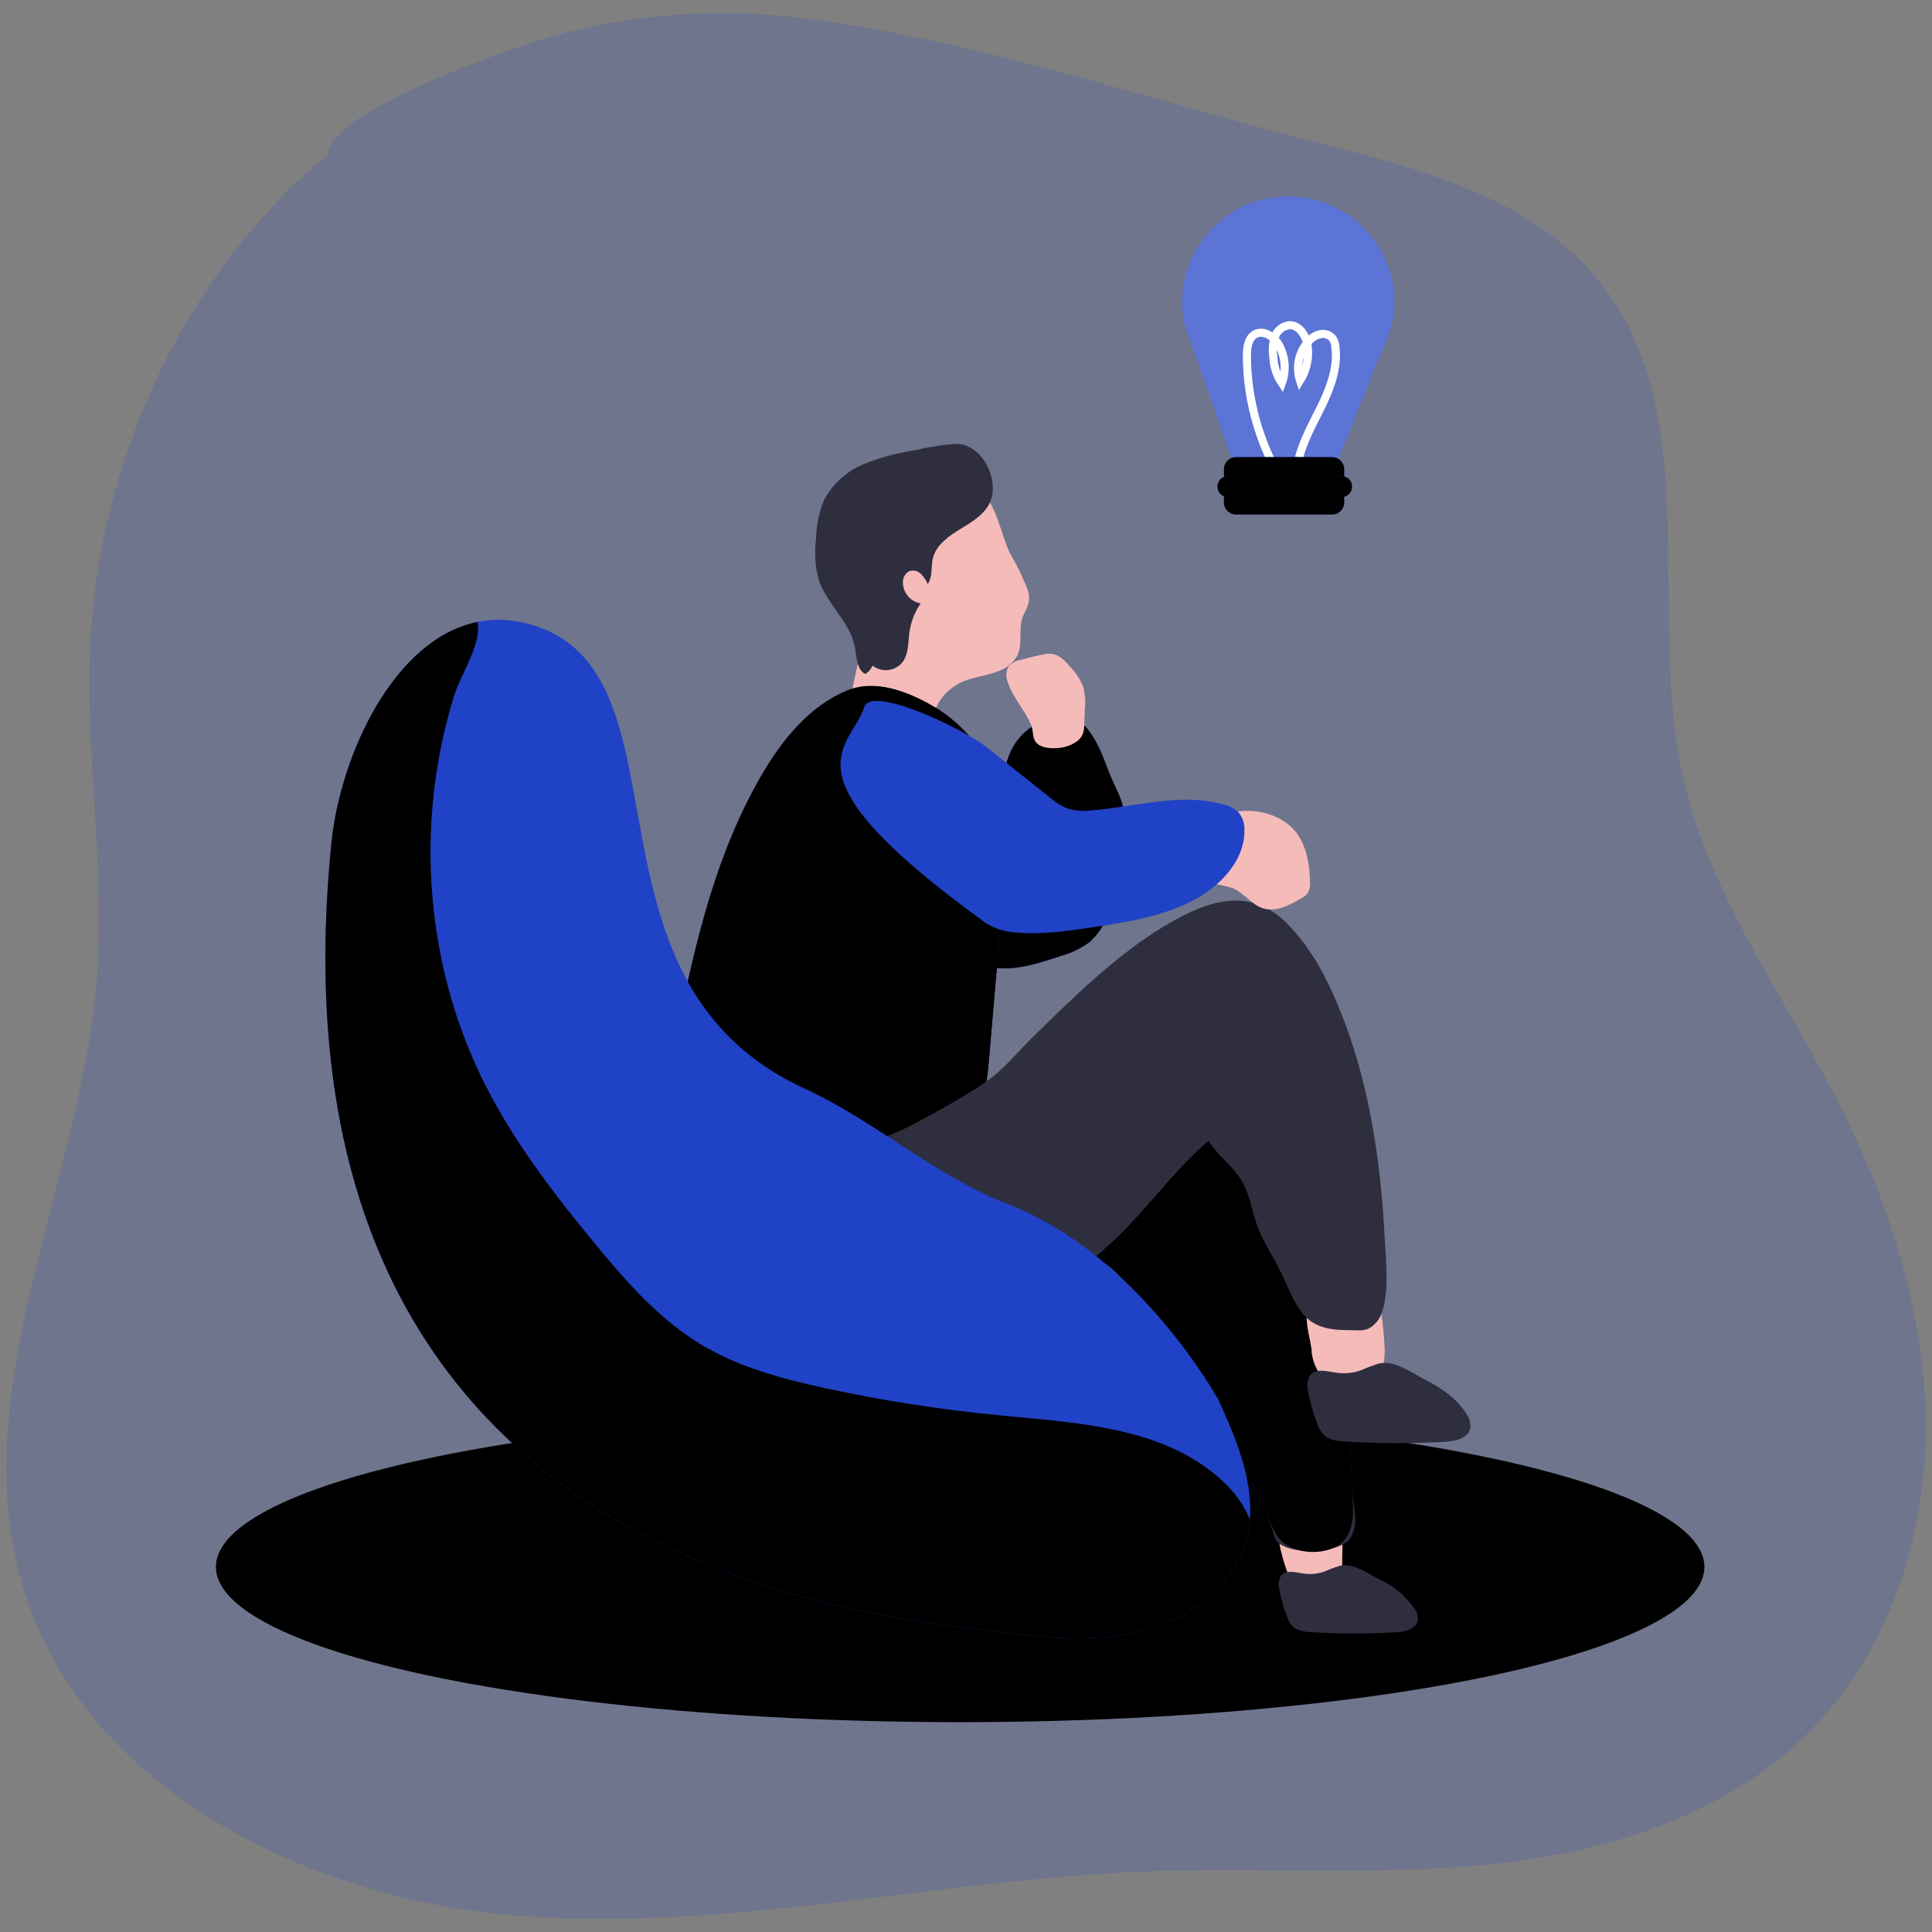 <?xml version="1.0" encoding="UTF-8" standalone="no"?>
<!-- Generator: Gravit.io -->
<svg xmlns="http://www.w3.org/2000/svg" xmlns:xlink="http://www.w3.org/1999/xlink" style="isolation:isolate" viewBox="0 0 377.008 377.008" width="377.008pt" height="377.008pt"><rect x="0" y="0" width="377.008" height="377.008" fill="#808080" stroke="none"/><defs><clipPath id="_clipPath_ZutuLBD9I8tzh4lVcADRbpLpnj3InD54"><rect width="377.008" height="377.008"/></clipPath></defs><g clip-path="url(#_clipPath_ZutuLBD9I8tzh4lVcADRbpLpnj3InD54)"><g><g opacity="0.18"><path d=" M 64.046 30.059 C 35.876 53.559 19.206 89.689 17.596 126.329 C 16.656 147.909 20.596 169.529 18.886 191.059 C 15.676 231.059 -6.874 270.729 4.366 309.219 C 15.916 348.769 59.806 370.559 100.886 373.819 C 141.966 377.079 182.836 366.719 224.006 365.179 C 246.426 364.329 268.956 366.109 291.266 363.749 C 313.576 361.389 336.326 354.369 352.346 338.669 C 368.366 322.969 375.836 300.339 375.756 278.099 C 375.676 255.859 368.516 234.099 358.326 214.369 C 347.606 193.569 333.326 174.059 328.326 151.189 C 321.326 118.979 332.786 81.069 312.326 55.189 C 299.646 39.189 278.396 33.259 258.596 28.249 C 225.676 19.939 191.996 8.209 158.276 3.779 C 141.361 1.388 124.135 2.515 107.676 7.089 C 101.386 8.859 64.046 21.579 64.046 30.059 Z " fill="rgb(32,66,198)"/></g><radialGradient id="_rgradient_0" fx="250.59" fy="72.53" cx="0.5" cy="0.5" r="42.55" gradientTransform="matrix(126.3,0,0,126.3,188.696,11.969)" gradientUnits="userSpaceOnUse"><stop offset="0%" stop-opacity="1" style="stop-color:rgb(255,255,255)"/><stop offset="100%" stop-opacity="0" style="stop-color:rgb(255,255,255)"/></radialGradient><circle vector-effect="non-scaling-stroke" cx="251.846" cy="75.119" r="63.15" fill="url(#_rgradient_0)"/><linearGradient id="_lgradient_485" x1="0.509" y1="-2.045" x2="0.491" y2="-0.968" gradientTransform="matrix(290.46,0,0,60.58,42.136,275.479)" gradientUnits="userSpaceOnUse"><stop offset="0%" stop-opacity="1" style="stop-color:rgb(0,0,0)"/><stop offset="0%" stop-opacity="1" style="stop-color:rgb(0,0,0)"/><stop offset="100%" stop-opacity="1" style="stop-color:rgb(0,0,0)"/></linearGradient><ellipse vector-effect="non-scaling-stroke" cx="187.366" cy="305.769" rx="145.23" ry="30.29" fill="url(#_lgradient_485)"/><path d=" M 251.466 307.479 C 251.755 308.465 252.292 309.361 253.026 310.079 C 253.732 310.617 254.566 310.961 255.446 311.079 C 258.446 311.599 262.446 308.529 262.056 306.879 C 261.666 305.229 262.236 299.449 261.936 297.779 C 261.867 297.032 261.671 296.301 261.356 295.619 C 260.456 294.069 258.306 293.899 256.526 294.069 C 254.156 294.309 250.466 295.069 249.736 297.689 C 248.976 300.509 250.506 304.859 251.466 307.479 Z " fill="rgb(245,187,185)"/><path d=" M 156.896 141.349 C 153.556 143.829 152.536 148.579 153.466 152.639 C 154.396 156.699 156.916 160.199 159.576 163.399 C 166.414 171.64 174.514 178.745 183.576 184.449 C 186.876 186.519 190.416 188.449 194.296 188.879 C 198.656 189.359 202.986 187.879 207.136 186.499 C 209.083 185.956 210.918 185.073 212.556 183.889 C 214.181 182.43 215.433 180.602 216.206 178.559 C 218.27 173.618 219.39 168.333 219.506 162.979 C 219.766 155.929 218.296 155.819 215.836 149.209 C 213.996 144.209 211.006 138.389 205.896 139.799 C 192.216 143.559 196.206 158.199 196.216 164.849 C 191.706 159.539 183.326 151.909 178.086 147.319 C 173.766 143.489 162.676 137.069 156.896 141.349 Z " fill="rgb(32,66,198)"/><linearGradient id="_lgradient_486" x1="0" y1="0.5" x2="0.957" y2="0.792" gradientTransform="matrix(66.397,0,0,49.387,153.138,139.585)" gradientUnits="userSpaceOnUse"><stop offset="100%" stop-opacity="1" style="stop-color:rgb(0,0,0)"/><stop offset="100%" stop-opacity="1" style="stop-color:rgb(0,0,0)"/><stop offset="100%" stop-opacity="1" style="stop-color:rgb(0,0,0)"/></linearGradient><path d=" M 156.896 141.349 C 153.556 143.829 152.536 148.579 153.466 152.639 C 154.396 156.699 156.916 160.199 159.576 163.399 C 166.414 171.64 174.514 178.745 183.576 184.449 C 186.876 186.519 190.416 188.449 194.296 188.879 C 198.656 189.359 202.986 187.879 207.136 186.499 C 209.083 185.956 210.918 185.073 212.556 183.889 C 214.181 182.43 215.433 180.602 216.206 178.559 C 218.27 173.618 219.39 168.333 219.506 162.979 C 219.766 155.929 218.296 155.819 215.836 149.209 C 213.996 144.209 211.006 138.389 205.896 139.799 C 192.216 143.559 196.206 158.199 196.216 164.849 C 191.706 159.539 183.326 151.909 178.086 147.319 C 173.766 143.489 162.676 137.069 156.896 141.349 Z " fill="url(#_lgradient_486)"/><path d=" M 199.826 119.799 C 198.526 122.269 199.736 125.489 198.486 127.979 C 197.736 129.299 196.547 130.315 195.126 130.849 C 192.646 131.909 189.826 132.059 187.406 133.229 C 185.261 134.271 183.559 136.044 182.606 138.229 C 181.676 140.429 181.476 143.069 179.736 144.709 C 177.646 146.709 174.306 146.299 171.536 145.519 C 169.636 144.989 167.616 144.209 166.596 142.519 C 166.012 141.392 165.746 140.127 165.826 138.859 C 165.826 135.799 166.736 132.809 167.326 129.809 C 168.176 125.499 168.466 121.089 169.476 116.809 C 170.486 112.529 172.316 108.289 175.636 105.409 C 178.956 102.529 186.246 95.099 190.436 95.829 C 194.436 96.539 195.336 105.449 197.576 108.829 C 198.331 110.117 199 111.453 199.576 112.829 C 200.986 115.789 201.356 116.909 199.826 119.799 Z " fill="rgb(245,187,185)"/><path d=" M 193.426 97.379 C 192.606 100.039 189.996 101.659 187.616 103.099 C 185.236 104.539 182.666 106.269 182.036 108.979 C 181.636 110.639 182.036 112.519 181.036 113.979 C 180.714 113.237 180.26 112.56 179.696 111.979 C 179.106 111.4 178.245 111.192 177.456 111.439 C 176.64 111.876 176.149 112.745 176.196 113.669 C 176.218 115.685 177.672 117.398 179.656 117.749 C 178.503 119.417 177.757 121.332 177.476 123.339 C 177.186 125.419 177.336 127.729 176.016 129.339 C 174.553 131.02 172.031 131.261 170.276 129.889 C 169.979 130.57 169.48 131.142 168.846 131.529 C 167.156 130.649 167.196 128.299 166.846 126.429 C 166.016 121.429 161.316 117.939 159.756 113.119 C 159.074 110.51 158.901 107.794 159.246 105.119 C 159.295 102.569 159.807 100.048 160.756 97.679 C 162.441 94.435 165.233 91.901 168.626 90.539 C 171.689 89.299 174.888 88.426 178.156 87.939 C 180.842 87.292 183.573 86.848 186.326 86.609 C 191.406 86.449 194.796 92.939 193.426 97.379 Z " fill="rgb(46,46,63)"/><path d=" M 239.796 207.449 C 240.799 207.439 241.796 207.598 242.746 207.919 C 243.608 208.31 244.388 208.859 245.046 209.539 C 252.686 216.699 254.996 227.729 256.916 238.019 C 260.146 255.279 263.376 272.619 263.816 290.169 C 263.906 293.629 265.306 296.779 263.686 299.829 C 262.066 302.879 254.636 303.179 251.366 302.059 C 248.096 300.939 248.906 299.629 247.586 296.399 C 244.896 289.859 241.096 283.859 237.326 277.859 L 223.546 256.029 C 221.346 252.549 219.056 248.969 215.686 246.589 C 210.946 243.249 204.846 242.799 199.146 241.749 C 193.446 240.699 187.276 238.469 184.656 233.299 C 179.966 224.009 186.186 211.369 196.166 210.189 C 210.726 208.439 225.096 206.859 239.796 207.449 Z " fill="rgb(46,46,63)"/><linearGradient id="_lgradient_487" x1="0" y1="0.5" x2="0.354" y2="1.435" gradientTransform="matrix(80.961,0,0,95.527,183.064,207.324)" gradientUnits="userSpaceOnUse"><stop offset="100%" stop-opacity="1" style="stop-color:rgb(0,0,0)"/><stop offset="100%" stop-opacity="1" style="stop-color:rgb(0,0,0)"/><stop offset="100%" stop-opacity="1" style="stop-color:rgb(0,0,0)"/></linearGradient><path d=" M 239.796 207.449 C 240.799 207.439 241.796 207.598 242.746 207.919 C 243.608 208.31 244.388 208.859 245.046 209.539 C 252.686 216.699 254.996 227.729 256.916 238.019 C 260.146 255.279 263.376 272.619 263.816 290.169 C 263.906 293.629 264.566 296.629 262.946 299.689 C 261.326 302.749 256.276 303.469 252.996 302.359 C 249.716 301.249 248.906 299.629 247.586 296.359 C 244.896 289.859 241.096 283.859 237.326 277.859 L 223.546 256.029 C 221.346 252.549 219.056 248.969 215.686 246.589 C 210.946 243.249 204.846 242.799 199.146 241.749 C 193.446 240.699 187.276 238.469 184.656 233.299 C 179.966 224.009 186.186 211.369 196.166 210.189 C 210.726 208.439 225.096 206.859 239.796 207.449 Z " fill="url(#_lgradient_487)"/><path d=" M 255.976 264.069 C 256.125 265.163 256.464 266.222 256.976 267.199 C 258.366 269.569 261.346 270.549 264.106 270.599 C 265.287 270.681 266.469 270.443 267.526 269.909 C 268.751 269.12 269.611 267.875 269.916 266.449 C 270.218 265.04 270.295 263.593 270.146 262.159 C 269.967 259.078 269.586 256.011 269.006 252.979 C 268.955 252.524 268.786 252.09 268.516 251.719 C 267.866 250.969 266.666 251.199 265.716 251.489 C 263.336 252.209 257.486 252.809 255.796 254.659 C 253.896 256.769 255.976 261.569 255.976 264.069 Z " fill="rgb(245,187,185)"/><path d=" M 269.106 266.069 C 267.885 266.451 266.686 266.902 265.516 267.419 C 263.963 267.957 262.301 268.108 260.676 267.859 C 258.926 267.579 256.786 266.969 255.676 268.339 C 255.085 269.305 254.939 270.479 255.276 271.559 C 255.669 273.682 256.255 275.764 257.026 277.779 C 257.257 278.506 257.62 279.184 258.096 279.779 C 259.286 281.109 261.286 281.269 263.096 281.339 C 269.464 281.709 275.848 281.709 282.216 281.339 C 284.126 281.199 286.476 280.619 286.896 278.749 C 287.028 277.707 286.744 276.654 286.106 275.819 C 284.206 272.819 281.206 270.819 278.106 269.239 C 275.396 267.859 272.216 265.399 269.106 266.069 Z " fill="rgb(46,46,63)"/><path d=" M 261.486 305.539 C 260.441 305.863 259.416 306.247 258.416 306.689 C 257.089 307.143 255.672 307.266 254.286 307.049 C 252.796 306.809 250.966 306.289 249.996 307.459 C 249.491 308.284 249.367 309.287 249.656 310.209 C 249.995 312.017 250.494 313.79 251.146 315.509 C 251.348 316.121 251.66 316.69 252.066 317.189 C 253.066 318.319 254.786 318.459 256.306 318.519 C 261.745 318.834 267.197 318.834 272.636 318.519 C 274.266 318.399 276.266 317.899 276.636 316.309 C 276.754 315.42 276.513 314.52 275.966 313.809 C 274.232 311.356 271.869 309.415 269.126 308.189 C 266.856 307.049 264.136 304.959 261.486 305.539 Z " fill="rgb(46,46,63)"/><path d=" M 165.226 134.859 C 157.846 137.939 152.536 144.579 148.526 151.499 C 138.836 168.199 134.906 187.499 131.116 206.439 C 130.336 210.359 129.546 214.339 129.866 218.329 C 129.983 220.016 130.367 221.674 131.006 223.239 C 133.466 229.049 140.006 232.189 146.336 232.569 C 151.916 232.919 157.446 231.569 162.976 230.729 C 167.626 230.069 172.336 229.829 176.886 228.729 C 181.436 227.629 185.886 225.399 188.726 221.659 C 191.986 217.319 192.566 211.589 193.036 206.189 L 195.546 176.889 C 196.296 168.109 196.996 158.889 193.546 150.809 C 191.153 145.322 187.044 140.76 181.836 137.809 C 176.896 134.859 170.676 132.529 165.226 134.859 Z " fill="rgb(32,66,198)"/><linearGradient id="_lgradient_488" x1="0" y1="0.5" x2="0.803" y2="-0.097" gradientTransform="matrix(66.369,0,0,98.683,129.793,133.842)" gradientUnits="userSpaceOnUse"><stop offset="0%" stop-opacity="1" style="stop-color:rgb(0,0,0)"/><stop offset="0%" stop-opacity="1" style="stop-color:rgb(0,0,0)"/><stop offset="100%" stop-opacity="1" style="stop-color:rgb(0,0,0)"/></linearGradient><path d=" M 195.546 176.789 L 195.036 182.729 Q 194.036 194.419 193.036 206.089 C 192.686 210.089 192.286 214.189 190.806 217.819 C 190.28 219.152 189.58 220.409 188.726 221.559 C 185.916 225.299 181.436 227.489 176.886 228.629 C 172.336 229.769 167.616 230.019 162.976 230.629 C 157.436 231.419 151.916 232.819 146.336 232.469 C 140.046 232.089 133.456 228.949 130.996 223.139 C 130.365 221.572 129.984 219.915 129.866 218.229 C 129.546 214.229 130.336 210.229 131.116 206.339 C 134.906 187.409 138.836 168.099 148.526 151.399 C 152.526 144.479 157.846 137.839 165.236 134.759 C 170.686 132.479 176.896 134.829 181.856 137.659 C 187.065 140.609 191.175 145.172 193.566 150.659 C 196.996 158.859 196.296 168.009 195.546 176.789 Z " fill="url(#_lgradient_488)"/><linearGradient id="_lgradient_489" x1="0" y1="0.5" x2="0.949" y2="0.816" gradientTransform="matrix(20.823,0,0,61.855,174.534,160.269)" gradientUnits="userSpaceOnUse"><stop offset="100%" stop-opacity="1" style="stop-color:rgb(0,0,0)"/><stop offset="100%" stop-opacity="1" style="stop-color:rgb(0,0,0)"/><stop offset="100%" stop-opacity="1" style="stop-color:rgb(0,0,0)"/></linearGradient><path d=" M 195.346 174.239 C 195.246 177.069 195.136 179.899 195.036 182.729 Q 194.036 194.419 193.036 206.089 C 192.686 210.089 192.286 214.189 190.806 217.819 C 188.146 220.449 184.066 221.319 180.306 221.999 C 179.89 222.202 179.396 222.154 179.027 221.876 C 178.657 221.597 178.476 221.135 178.556 220.679 C 177.776 211.469 180.976 202.409 181.556 193.179 C 181.968 186.547 181.033 179.9 178.806 173.639 C 177.556 170.119 170.016 159.899 178.536 160.279 C 180.328 160.489 182.043 161.127 183.536 162.139 C 187.176 164.313 190.535 166.926 193.536 169.919 C 194.201 170.5 194.724 171.225 195.066 172.039 C 195.295 172.749 195.39 173.495 195.346 174.239 L 195.346 174.239 Z " fill="url(#_lgradient_489)"/><path d=" M 196.676 133.169 C 196.23 132.157 196.286 130.994 196.826 130.029 C 197.439 129.365 198.255 128.921 199.146 128.769 C 200.516 128.379 201.906 128.039 203.306 127.769 C 203.925 127.603 204.567 127.538 205.206 127.579 C 206.736 127.749 207.886 129.009 208.876 130.169 C 209.949 131.28 210.798 132.587 211.376 134.019 C 211.741 135.398 211.853 136.831 211.706 138.249 L 211.576 141.479 C 211.579 142.074 211.485 142.665 211.296 143.229 C 211.026 143.849 210.586 144.38 210.026 144.759 C 208.991 145.45 207.796 145.863 206.556 145.959 C 205.146 146.109 202.976 146.009 202.056 144.719 C 201.456 143.889 201.646 142.499 201.236 141.529 C 200.016 138.579 197.676 136.209 196.676 133.169 Z " fill="rgb(245,187,185)"/><path d=" M 133.066 226.509 L 132.676 226.509 L 132.896 225.149 C 131.256 239.279 135.966 256.219 151.056 260.439 C 164.056 264.069 176.526 264.159 189.056 259.989 C 199.226 256.619 208.866 249.849 216.756 242.619 C 223.566 236.379 228.826 228.619 235.816 222.619 C 237.446 225.179 239.816 226.939 241.606 229.369 C 243.836 232.369 244.086 235.689 245.296 239.069 C 246.576 242.669 248.856 245.759 250.406 249.229 C 253.556 256.229 254.896 259.549 262.936 259.559 C 265.616 259.559 266.796 260.039 268.586 258.029 C 271.506 254.739 270.396 245.479 270.206 241.549 C 269.516 227.669 267.446 213.099 262.596 200.029 C 259.916 192.819 256.596 185.719 251.156 180.209 C 243.826 172.829 235.566 175.789 227.646 180.459 C 217.996 186.159 209.386 194.679 201.366 202.549 C 198.046 205.799 195.946 208.719 191.966 211.389 C 187.556 214.389 183.256 216.669 178.566 219.209 C 165.306 226.389 147.676 226.509 133.066 226.509 Z " fill="rgb(46,46,63)"/><path d=" M 243.896 296.479 C 243.782 297.832 243.544 299.171 243.186 300.479 C 240.616 309.829 231.556 316.259 222.116 318.479 C 212.676 320.699 202.806 319.479 193.196 318.189 C 171.726 315.299 50.316 306.929 64.676 164.499 C 66.396 147.339 76.886 124.649 93.196 121.359 C 96.302 120.741 99.507 120.827 102.576 121.609 C 136.656 130.039 110.236 190.919 157.016 212.429 C 170.916 218.819 182.516 229.519 196.786 235.019 C 222.266 244.869 237.786 273.199 237.786 273.199 C 241.126 280.569 244.536 288.599 243.896 296.479 Z " fill="rgb(32,66,198)"/><path d=" M 251.556 161.009 C 254.656 163.589 255.556 167.959 255.636 172.009 C 255.73 172.852 255.536 173.701 255.086 174.419 C 254.76 174.78 254.37 175.079 253.936 175.299 C 251.626 176.659 248.936 178.059 246.396 177.229 C 244.166 176.499 242.746 174.229 240.576 173.339 C 238.786 172.599 236.576 172.809 235.136 171.479 C 234.531 170.858 234.115 170.078 233.936 169.229 C 231.266 158.439 244.736 155.349 251.556 161.009 Z " fill="rgb(245,187,185)"/><path d=" M 204.816 155.569 C 205.896 156.524 207.13 157.289 208.466 157.829 C 209.91 158.231 211.42 158.34 212.906 158.149 C 221.536 157.469 230.336 154.629 238.676 156.959 C 239.882 157.205 240.984 157.812 241.836 158.699 C 242.545 159.687 242.898 160.886 242.836 162.099 C 242.836 168.099 237.956 173.099 232.576 175.849 C 226.386 178.989 219.376 180.039 212.506 181.049 C 207.846 181.729 203.136 182.409 198.436 181.969 C 196.285 181.902 194.19 181.263 192.366 180.119 C 151.716 150.739 165.886 146.369 168.646 137.969 C 170.086 133.579 188.216 142.389 192.436 145.739 C 196.656 149.089 200.676 152.289 204.816 155.569 Z " fill="rgb(32,66,198)"/><linearGradient id="_lgradient_490" x1="0" y1="0.5" x2="0.671" y2="-0.242" gradientTransform="matrix(180.397,0,0,198.348,63.499,121.359)" gradientUnits="userSpaceOnUse"><stop offset="0%" stop-opacity="1" style="stop-color:rgb(0,0,0)"/><stop offset="0%" stop-opacity="1" style="stop-color:rgb(0,0,0)"/><stop offset="100%" stop-opacity="1" style="stop-color:rgb(0,0,0)"/></linearGradient><path d=" M 243.896 296.479 C 243.782 297.832 243.544 299.171 243.186 300.479 C 240.616 309.829 231.556 316.259 222.116 318.479 C 212.676 320.699 202.806 319.479 193.196 318.189 C 171.726 315.299 50.316 306.929 64.676 164.499 C 66.396 147.339 76.886 124.649 93.196 121.359 C 93.966 125.859 90.006 131.249 88.506 136.099 C 83.706 151.84 82.736 168.499 85.676 184.689 C 87.328 193.914 90.285 202.857 94.456 211.249 C 100.166 222.659 107.996 232.869 116.116 242.719 C 122.216 250.119 128.656 257.479 136.876 262.409 C 144.306 266.869 152.876 269.129 161.316 270.949 C 172.521 273.362 183.857 275.118 195.266 276.209 C 210.636 277.679 227.566 278.539 238.776 289.209 C 240.982 291.24 242.728 293.718 243.896 296.479 Z " fill="url(#_lgradient_490)"/><path d=" M 272.096 58.599 C 272.106 61.937 271.299 65.226 269.746 68.179 L 261.226 89.449 L 240.366 89.449 L 232.446 66.999 C 231.265 64.357 230.659 61.494 230.666 58.599 C 230.914 47.336 240.115 38.335 251.381 38.335 C 262.647 38.335 271.849 47.336 272.096 58.599 L 272.096 58.599 Z " fill="rgb(32,66,198)"/><g opacity="0.69"><radialGradient id="_rgradient_1" fx="287.71" fy="79.81" cx="0.5" cy="0.5" r="23.39" gradientTransform="matrix(41.43,0,0,51.115,230.666,38.335)" gradientUnits="userSpaceOnUse"><stop offset="34%" stop-opacity="1" style="stop-color:rgb(255,255,255)"/><stop offset="100%" stop-opacity="0.39" style="stop-color:rgb(255,255,255)"/></radialGradient><path d=" M 272.096 58.599 C 272.106 61.937 271.299 65.226 269.746 68.179 L 261.226 89.449 L 240.366 89.449 L 232.446 66.999 C 231.265 64.357 230.659 61.494 230.666 58.599 C 230.914 47.336 240.115 38.335 251.381 38.335 C 262.647 38.335 271.849 47.336 272.096 58.599 L 272.096 58.599 Z " fill="url(#_rgradient_1)"/></g><mask id="_mask_nUJJ4X3NHvCTqNjr0QZvydOqGFUgr586" x="-200%" y="-200%" width="400%" height="400%"><rect x="-200%" y="-200%" width="400%" height="400%" style="fill:white;"/><path d=" M 247.996 89.789 C 244.951 83.432 243.352 76.479 243.316 69.429 C 243.316 67.849 243.536 65.989 244.926 65.219 C 246.616 64.279 248.706 65.749 249.636 67.449 C 250.835 69.708 251.017 72.369 250.136 74.769 C 249.137 73.287 248.569 71.556 248.496 69.769 C 248.279 68.458 248.361 67.115 248.736 65.839 C 249.14 64.546 250.269 63.612 251.616 63.459 C 253.616 63.389 254.976 65.669 255.196 67.689 C 255.452 69.997 254.92 72.323 253.686 74.289 C 252.817 71.643 253.427 68.734 255.286 66.659 C 255.889 65.948 256.701 65.444 257.606 65.219 C 258.528 65.008 259.49 65.347 260.076 66.089 C 260.357 66.536 260.529 67.044 260.576 67.569 C 261.106 71.389 259.786 75.229 258.126 78.719 C 256.466 82.209 254.466 85.559 253.496 89.299" fill="black" stroke="none"/></mask><path d=" M 247.996 89.789 C 244.951 83.432 243.352 76.479 243.316 69.429 C 243.316 67.849 243.536 65.989 244.926 65.219 C 246.616 64.279 248.706 65.749 249.636 67.449 C 250.835 69.708 251.017 72.369 250.136 74.769 C 249.137 73.287 248.569 71.556 248.496 69.769 C 248.279 68.458 248.361 67.115 248.736 65.839 C 249.14 64.546 250.269 63.612 251.616 63.459 C 253.616 63.389 254.976 65.669 255.196 67.689 C 255.452 69.997 254.92 72.323 253.686 74.289 C 252.817 71.643 253.427 68.734 255.286 66.659 C 255.889 65.948 256.701 65.444 257.606 65.219 C 258.528 65.008 259.49 65.347 260.076 66.089 C 260.357 66.536 260.529 67.044 260.576 67.569 C 261.106 71.389 259.786 75.229 258.126 78.719 C 256.466 82.209 254.466 85.559 253.496 89.299" fill="none" mask="url(#_mask_nUJJ4X3NHvCTqNjr0QZvydOqGFUgr586)" vector-effect="non-scaling-stroke" stroke-width="1.58" stroke="rgb(255,255,255)" stroke-linejoin="miter" stroke-linecap="butt" stroke-miterlimit="10"/><path d=" M 247.996 89.789 C 244.951 83.432 243.352 76.479 243.316 69.429 C 243.316 67.849 243.536 65.989 244.926 65.219 C 246.616 64.279 248.706 65.749 249.636 67.449 C 250.835 69.708 251.017 72.369 250.136 74.769 C 249.137 73.287 248.569 71.556 248.496 69.769 C 248.279 68.458 248.361 67.115 248.736 65.839 C 249.14 64.546 250.269 63.612 251.616 63.459 C 253.616 63.389 254.976 65.669 255.196 67.689 C 255.452 69.997 254.92 72.323 253.686 74.289 C 252.817 71.643 253.427 68.734 255.286 66.659 C 255.889 65.948 256.701 65.444 257.606 65.219 C 258.528 65.008 259.49 65.347 260.076 66.089 C 260.357 66.536 260.529 67.044 260.576 67.569 C 261.106 71.389 259.786 75.229 258.126 78.719 C 256.466 82.209 254.466 85.559 253.496 89.299" fill="none"/><path d="M 241.186 89.209 L 259.956 89.209 C 261.248 89.209 262.296 90.258 262.296 91.549 L 262.296 98.059 C 262.296 99.351 261.248 100.399 259.956 100.399 L 241.186 100.399 C 239.895 100.399 238.846 99.351 238.846 98.059 L 238.846 91.549 C 238.846 90.258 239.895 89.209 241.186 89.209 Z" style="stroke:none;fill:#2042C6;stroke-miterlimit:10;"/><defs><linearGradient id="_lgradient_491" x1="0" y1="0.5" x2="1" y2="0.5"><stop offset="100%" style="stop-color:#000000"/><stop offset="100%" style="stop-color:#000000"/><stop offset="100%" style="stop-color:#000000"/></linearGradient></defs><path d="M 241.186 89.209 L 259.956 89.209 C 261.248 89.209 262.296 90.258 262.296 91.549 L 262.296 98.059 C 262.296 99.351 261.248 100.399 259.956 100.399 L 241.186 100.399 C 239.895 100.399 238.846 99.351 238.846 98.059 L 238.846 91.549 C 238.846 90.258 239.895 89.209 241.186 89.209 Z" style="stroke:none;fill:url(#_lgradient_491);stroke-miterlimit:10;"/><path d="M 239.556 92.919 L 261.856 92.919 C 262.938 92.919 263.816 93.798 263.816 94.879 L 263.816 95.019 C 263.816 96.101 262.938 96.979 261.856 96.979 L 239.556 96.979 C 238.474 96.979 237.596 96.101 237.596 95.019 L 237.596 94.879 C 237.596 93.798 238.474 92.919 239.556 92.919 Z" style="stroke:none;fill:#2042C6;stroke-miterlimit:10;"/><defs><linearGradient id="_lgradient_492" x1="0" y1="0.5" x2="1" y2="0.5"><stop offset="100%" style="stop-color:#000000"/><stop offset="100%" style="stop-color:#000000"/><stop offset="100%" style="stop-color:#000000"/></linearGradient></defs><path d="M 239.556 92.919 L 261.856 92.919 C 262.938 92.919 263.816 93.798 263.816 94.879 L 263.816 95.019 C 263.816 96.101 262.938 96.979 261.856 96.979 L 239.556 96.979 C 238.474 96.979 237.596 96.101 237.596 95.019 L 237.596 94.879 C 237.596 93.798 238.474 92.919 239.556 92.919 Z" style="stroke:none;fill:url(#_lgradient_492);stroke-miterlimit:10;"/></g></g></svg>
